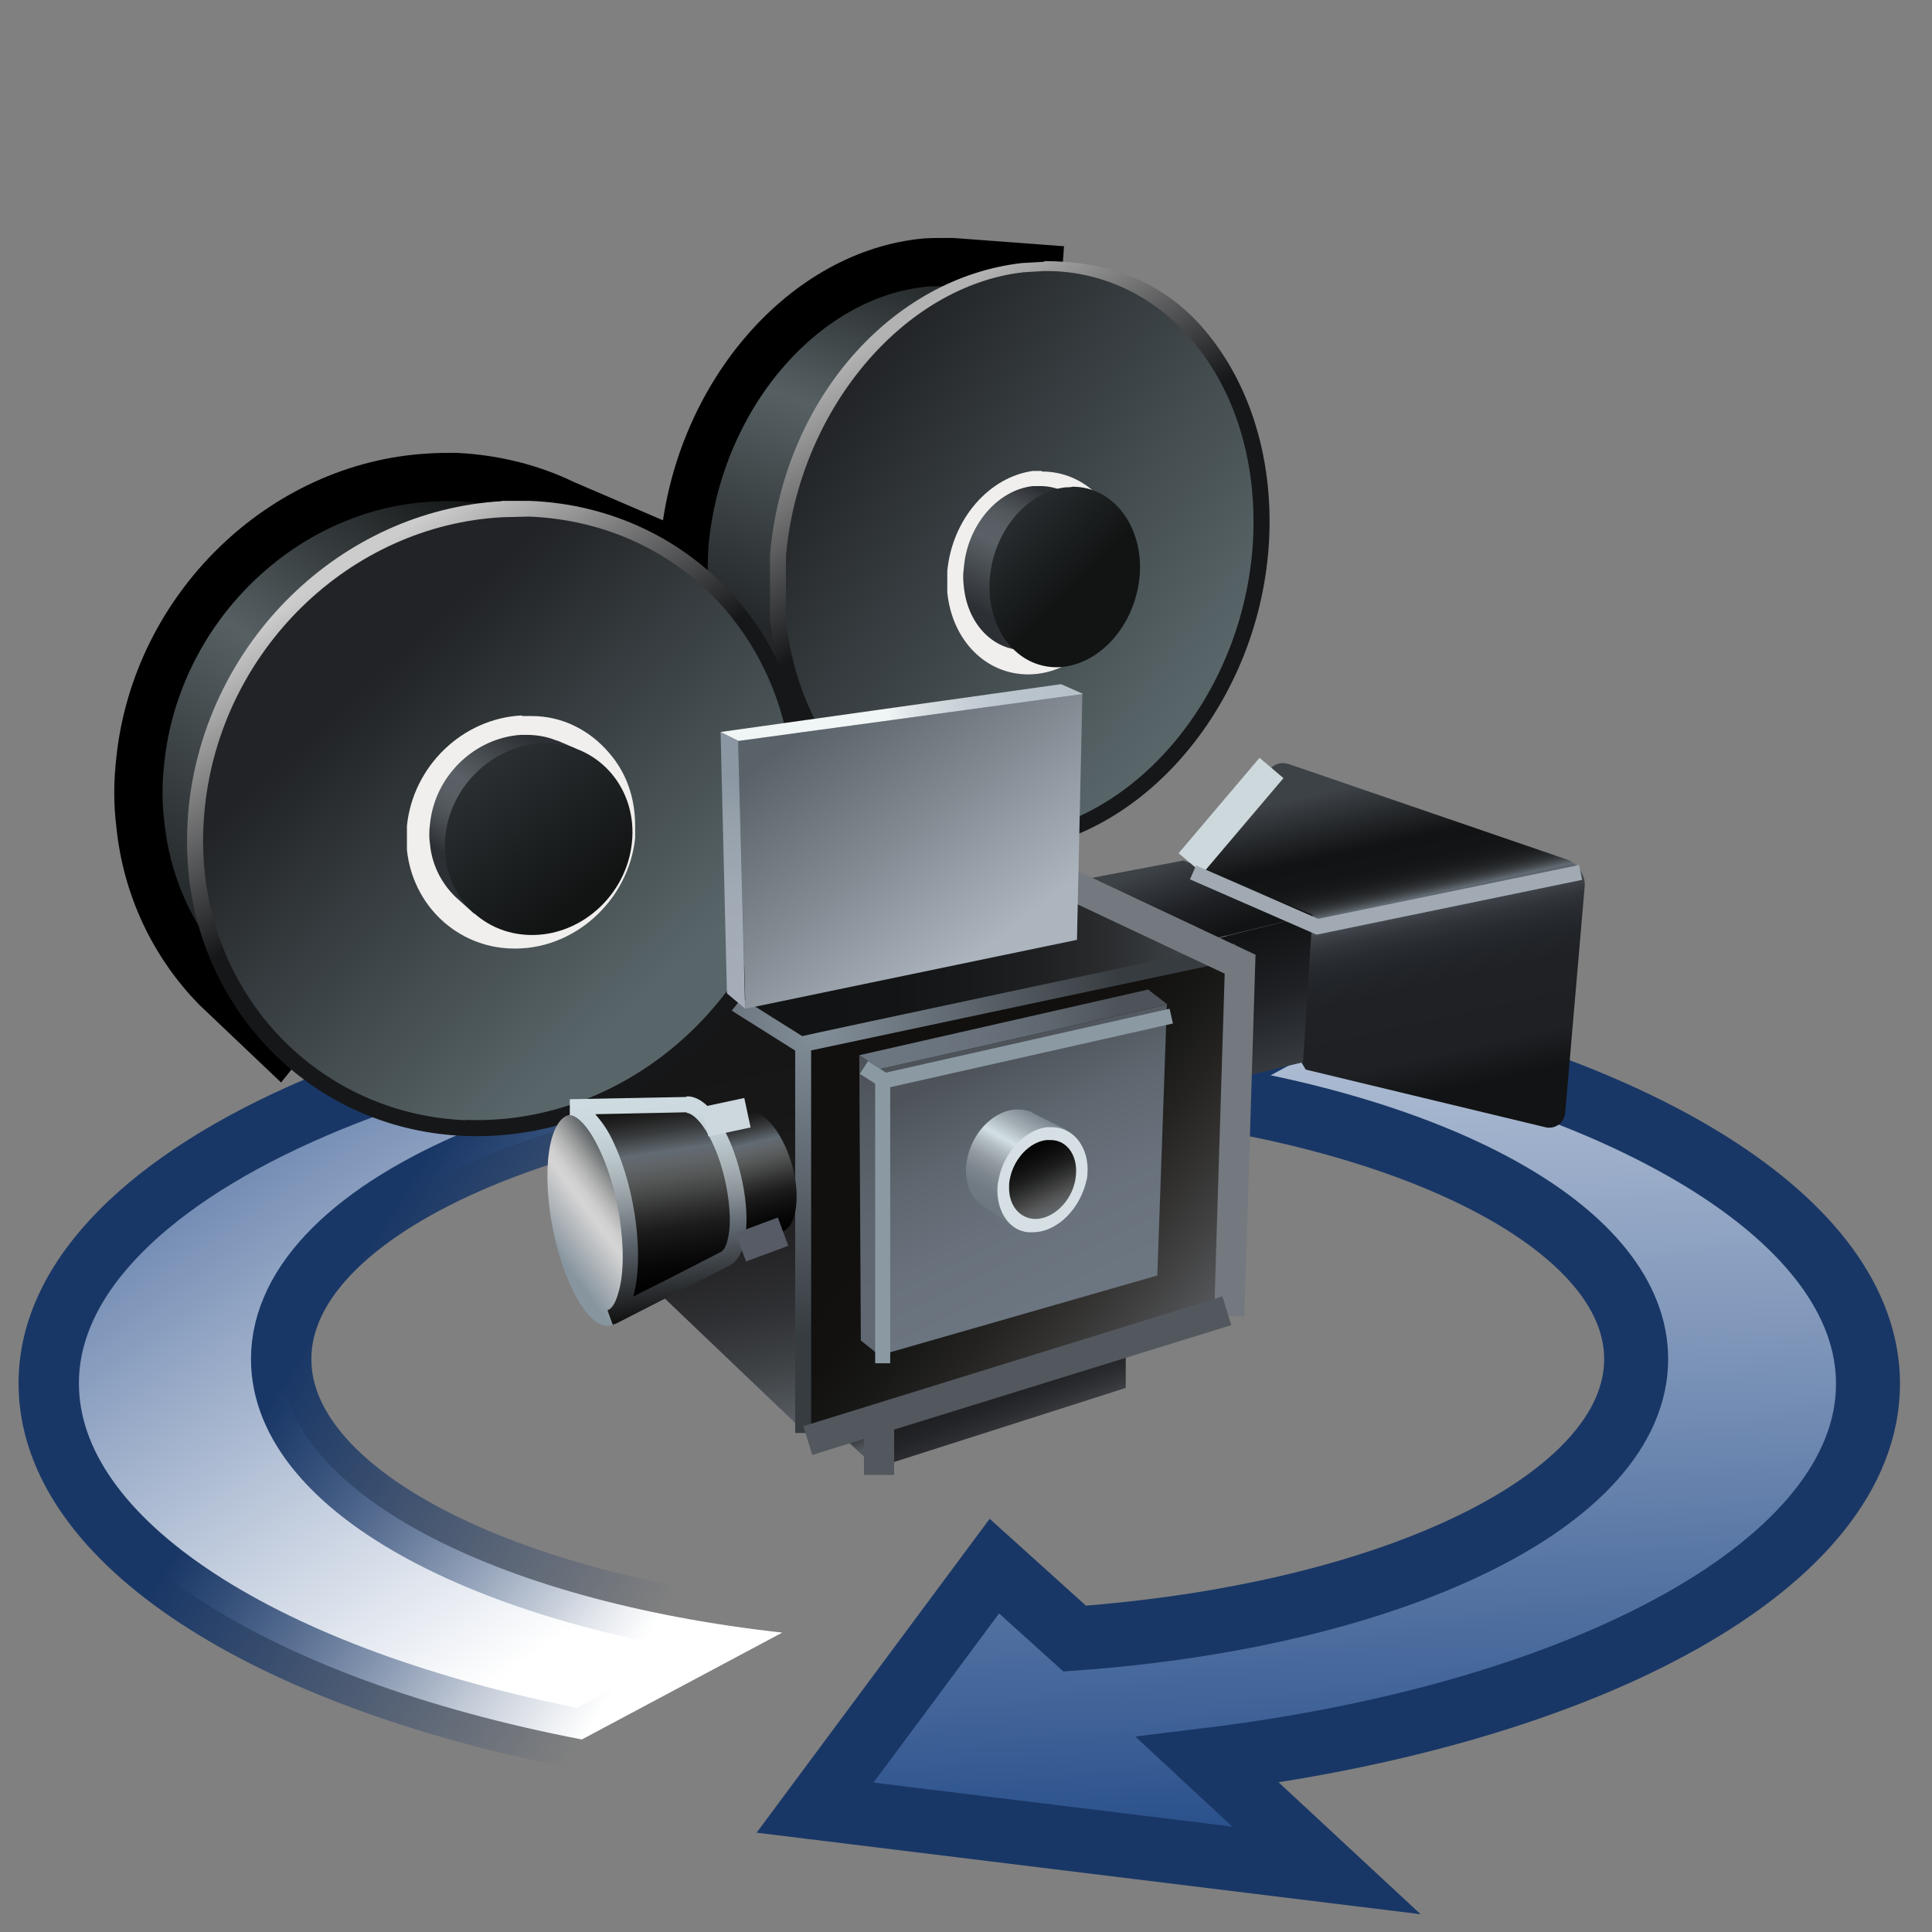<svg xmlns="http://www.w3.org/2000/svg" width="32" height="32" xmlns:xlink="http://www.w3.org/1999/xlink" xmlns:sodipodi="http://inkscape.sourceforge.net/DTD/sodipodi-0.dtd" sodipodi:version=".32" version="1" sodipodi:docbase="e:\dev_clean\src\houdini\support\icons\tools" sodipodi:docname="tumble.svg"><rect width="100%" height="100%" fill="#808080" stroke="none"/><defs><linearGradient id="a"><stop offset="0" stop-color="#193766"/><stop offset="1" stop-color="#193766" stop-opacity="0"/></linearGradient><linearGradient id="G" x1="3.864" x2="10.081" y1="21.655" y2="25.572" xlink:href="#a" gradientUnits="userSpaceOnUse"/><linearGradient id="F" x1="340.538" x2="349.505" y1="174.625" y2="187.975" xlink:href="#b" gradientUnits="userSpaceOnUse" gradientTransform="matrix(1.061 0 0 1.061 -359.674 -173.654)"/><linearGradient id="E" x1="359.477" x2="360.143" y1="165.859" y2="190.359" xlink:href="#c" gradientUnits="userSpaceOnUse"/><linearGradient id="D"><stop offset="0" stop-color="#fff"/><stop offset="1" stop-color="#3465a4"/></linearGradient><linearGradient id="d" x1="116.365" x2="117.487" y1="315.413" y2="317.743" gradientUnits="userSpaceOnUse"><stop offset="0"/><stop offset=".163" stop-color="#070707"/><stop offset=".302" stop-color="#111"/><stop offset=".432" stop-color="#1D1D1D"/><stop offset=".557" stop-color="#2F3030"/><stop offset=".678" stop-color="#444"/><stop offset=".797" stop-color="#565859"/><stop offset=".91" stop-color="#616569"/><stop offset="1" stop-color="#626B73"/></linearGradient><linearGradient id="am" x1="116.365" x2="117.487" y1="315.413" y2="317.743" xlink:href="#d" gradientUnits="userSpaceOnUse" gradientTransform="matrix(1.014 0 0 1.014 -88.778 -287)"/><linearGradient id="e" x1="115.039" x2="116.658" y1="317.404" y2="314.497" gradientUnits="userSpaceOnUse"><stop offset="0" stop-color="#6D7780"/><stop offset=".138" stop-color="#717B84"/><stop offset=".274" stop-color="#7E878E"/><stop offset=".408" stop-color="#939CA2"/><stop offset=".542" stop-color="#B2BDC1"/><stop offset=".646" stop-color="#D3E0E4"/><stop offset=".819" stop-color="#A3AEB4"/><stop offset="1" stop-color="#7A858F"/></linearGradient><linearGradient id="al" x1="115.039" x2="116.658" y1="317.404" y2="314.497" xlink:href="#e" gradientUnits="userSpaceOnUse" gradientTransform="matrix(1.014 0 0 1.014 -88.778 -287)"/><linearGradient id="ak" x1="117.931" x2="112.091" y1="301.457" y2="302.191" gradientUnits="userSpaceOnUse"><stop offset="0" stop-color="#B6C1CA"/><stop offset=".295" stop-color="#B9C4CC"/><stop offset=".547" stop-color="#C5CED5"/><stop offset=".783" stop-color="#D7DEE2"/><stop offset="1" stop-color="#F0F5F5"/></linearGradient><linearGradient id="aj" x1="107.249" x2="107.311" y1="310.911" y2="304.16" gradientUnits="userSpaceOnUse"><stop offset="0" stop-color="#A5AEB8"/><stop offset=".424" stop-color="#A1AAB5"/><stop offset=".786" stop-color="#96A1AB"/><stop offset="1" stop-color="#8B97A3"/></linearGradient><linearGradient id="ai" x1="115.32" x2="109.787" y1="309.503" y2="302.446" gradientUnits="userSpaceOnUse"><stop offset="0" stop-color="#ACB5BE"/><stop offset=".479" stop-color="#848B93"/><stop offset="1" stop-color="#596169"/></linearGradient><linearGradient id="f" x1="117.953" x2="115.538" y1="298" y2="295.644" gradientUnits="userSpaceOnUse"><stop offset="0" stop-color="#121414"/><stop offset="1" stop-color="#2B3033"/></linearGradient><linearGradient id="ah" x1="117.953" x2="115.538" y1="298" y2="295.644" xlink:href="#f" gradientUnits="userSpaceOnUse" gradientTransform="matrix(1.014 0 0 1.014 -88.778 -287)"/><linearGradient id="g" x1="102.519" x2="99.309" y1="307.758" y2="303.465" gradientUnits="userSpaceOnUse"><stop offset="0" stop-color="#121414"/><stop offset="1" stop-color="#2B3033"/></linearGradient><linearGradient id="ag" x1="102.519" x2="99.309" y1="307.758" y2="303.465" xlink:href="#g" gradientUnits="userSpaceOnUse" gradientTransform="matrix(1.014 0 0 1.014 -88.778 -287)"/><linearGradient id="h" x1="100.924" x2="98.381" y1="302.737" y2="306.53" gradientUnits="userSpaceOnUse"><stop offset=".006" stop-color="#2C2F33"/><stop offset=".506" stop-color="#5A6166"/><stop offset=".638" stop-color="#585E63"/><stop offset=".751" stop-color="#50565A"/><stop offset=".856" stop-color="#43484C"/><stop offset=".957" stop-color="#34373B"/><stop offset="1" stop-color="#2C2F33"/></linearGradient><linearGradient id="af" x1="100.924" x2="98.381" y1="302.737" y2="306.53" xlink:href="#h" gradientUnits="userSpaceOnUse" gradientTransform="matrix(1.014 0 0 1.014 -88.778 -287)"/><linearGradient id="ae" x1="104.598" x2="105.609" y1="313.838" y2="320.968" gradientUnits="userSpaceOnUse"><stop offset="0" stop-color="#CFDDE2"/><stop offset=".152" stop-color="#CBD8DD"/><stop offset=".281" stop-color="#BCC9CD"/><stop offset=".402" stop-color="#A7B1B5"/><stop offset=".519" stop-color="#899297"/><stop offset=".63" stop-color="#677077"/><stop offset=".646" stop-color="#626B73"/><stop offset="1" stop-color="#121212"/></linearGradient><linearGradient id="ad" x1="105.425" x2="104.552" y1="320.149" y2="314.416" gradientUnits="userSpaceOnUse"><stop offset="0"/><stop offset=".123" stop-color="#070707"/><stop offset=".225" stop-color="#111"/><stop offset=".319" stop-color="#1C1C1C"/><stop offset=".409" stop-color="#2F2F2F"/><stop offset=".496" stop-color="#434444"/><stop offset=".58" stop-color="#555757"/><stop offset=".661" stop-color="#606467"/><stop offset=".73" stop-color="#626B73"/><stop offset=".751" stop-color="#596167"/><stop offset=".838" stop-color="#383B3D"/><stop offset=".912" stop-color="#232323"/><stop offset=".968" stop-color="#171616"/><stop offset="1" stop-color="#121212"/></linearGradient><linearGradient id="i" x1="108.432" x2="107.471" y1="318.345" y2="314.445" gradientUnits="userSpaceOnUse"><stop offset="0"/><stop offset=".123" stop-color="#070707"/><stop offset=".225" stop-color="#111"/><stop offset=".319" stop-color="#1C1C1C"/><stop offset=".409" stop-color="#2F2F2F"/><stop offset=".496" stop-color="#434444"/><stop offset=".58" stop-color="#555757"/><stop offset=".661" stop-color="#606467"/><stop offset=".73" stop-color="#626B73"/><stop offset=".751" stop-color="#596167"/><stop offset=".838" stop-color="#383B3D"/><stop offset=".912" stop-color="#232323"/><stop offset=".968" stop-color="#171616"/><stop offset="1" stop-color="#121212"/></linearGradient><linearGradient id="ac" x1="108.432" x2="107.471" y1="318.345" y2="314.445" xlink:href="#i" gradientUnits="userSpaceOnUse" gradientTransform="matrix(1.014 0 0 1.014 -88.778 -287)"/><linearGradient id="j" x1="101.549" x2="104.147" y1="318.713" y2="316.779" gradientUnits="userSpaceOnUse"><stop offset="0" stop-color="#87959F"/><stop offset=".071" stop-color="#939EA6"/><stop offset=".489" stop-color="#D6D5D5"/><stop offset=".573" stop-color="#CECECE"/><stop offset=".673" stop-color="#B9B9B9"/><stop offset=".781" stop-color="#9A9C9C"/><stop offset=".894" stop-color="#737779"/><stop offset="1" stop-color="#4D5359"/></linearGradient><linearGradient id="ab" x1="101.549" x2="104.147" y1="318.713" y2="316.779" xlink:href="#j" gradientUnits="userSpaceOnUse" gradientTransform="matrix(1.014 0 0 1.014 -88.778 -287)"/><linearGradient id="aa" x1="110.47" x2="111.507" y1="323.062" y2="325.202" gradientUnits="userSpaceOnUse"><stop offset="0" stop-color="#161617"/><stop offset=".208" stop-color="#171718"/><stop offset=".385" stop-color="#1B1C1D"/><stop offset=".551" stop-color="#232425"/><stop offset=".711" stop-color="#2E2F32"/><stop offset=".864" stop-color="#3E4145"/><stop offset="1" stop-color="#52585E"/></linearGradient><linearGradient id="Z" x1="115.234" x2="116.434" y1="322.629" y2="325.482" gradientUnits="userSpaceOnUse"><stop offset="0" stop-color="#1C1C1F"/><stop offset=".208" stop-color="#1E1E21"/><stop offset=".385" stop-color="#222326"/><stop offset=".551" stop-color="#2B2C30"/><stop offset=".711" stop-color="#383A3E"/><stop offset=".864" stop-color="#4B4F55"/><stop offset="1" stop-color="#626B73"/></linearGradient><linearGradient id="Y" x1="111.698" x2="111.512" y1="321.808" y2="313.356" gradientUnits="userSpaceOnUse"><stop offset="0" stop-color="#616973"/><stop offset=".417" stop-color="#5E666F"/><stop offset=".772" stop-color="#565D64"/><stop offset="1" stop-color="#4D5359"/></linearGradient><linearGradient id="X" x1="112.503" x2="119.393" y1="312.623" y2="311.58" gradientUnits="userSpaceOnUse"><stop offset="0" stop-color="#6C7680"/><stop offset=".355" stop-color="#69727C"/><stop offset=".659" stop-color="#5F6870"/><stop offset=".942" stop-color="#51575E"/><stop offset="1" stop-color="#4D5359"/></linearGradient><linearGradient id="W" x1="118.09" x2="114.701" y1="320.286" y2="313.285" gradientUnits="userSpaceOnUse"><stop offset="0" stop-color="#6C7680"/><stop offset=".355" stop-color="#69727C"/><stop offset=".659" stop-color="#5F6870"/><stop offset=".942" stop-color="#51575E"/><stop offset="1" stop-color="#4D5359"/></linearGradient><linearGradient id="k" x1="115.751" x2="117.563" y1="299.183" y2="295.308" gradientUnits="userSpaceOnUse"><stop offset=".006" stop-color="#2C2F33"/><stop offset=".506" stop-color="#5A6166"/><stop offset=".638" stop-color="#585E63"/><stop offset=".751" stop-color="#50565A"/><stop offset=".856" stop-color="#43484C"/><stop offset=".957" stop-color="#34373B"/><stop offset="1" stop-color="#2C2F33"/></linearGradient><linearGradient id="V" x1="115.751" x2="117.563" y1="299.183" y2="295.308" xlink:href="#k" gradientUnits="userSpaceOnUse" gradientTransform="matrix(1.014 0 0 1.014 -88.778 -287)"/><linearGradient id="U" x1="115.693" x2="111.95" y1="296.266" y2="290.414" gradientUnits="userSpaceOnUse"><stop offset="0" stop-color="#161719"/><stop offset="1" stop-color="#B2B2B2"/></linearGradient><linearGradient id="T" x1="110.121" x2="121.872" y1="292.456" y2="301.456" gradientUnits="userSpaceOnUse"><stop offset=".006" stop-color="#212326"/><stop offset="1" stop-color="#596669"/></linearGradient><linearGradient id="l" x1="99.238" x2="94.868" y1="304.31" y2="297.577" gradientUnits="userSpaceOnUse"><stop offset="0" stop-color="#161719"/><stop offset="1" stop-color="#ccc"/></linearGradient><linearGradient id="S" x1="99.238" x2="94.868" y1="304.31" y2="297.577" xlink:href="#l" gradientUnits="userSpaceOnUse" gradientTransform="matrix(1.014 0 0 1.014 -88.778 -287)"/><linearGradient id="m" x1="95.831" x2="104.749" y1="300.837" y2="310.642" gradientUnits="userSpaceOnUse"><stop offset=".006" stop-color="#212326"/><stop offset="1" stop-color="#596669"/></linearGradient><linearGradient id="R" x1="95.831" x2="104.749" y1="300.837" y2="310.642" xlink:href="#m" gradientUnits="userSpaceOnUse" gradientTransform="matrix(1.014 0 0 1.014 -88.778 -287)"/><linearGradient id="n" x1="99.486" x2="90.171" y1="295.642" y2="308.361" gradientUnits="userSpaceOnUse"><stop offset="0" stop-color="#141617"/><stop offset=".483" stop-color="#566063"/><stop offset="1" stop-color="#232729"/></linearGradient><linearGradient id="Q" x1="99.486" x2="90.171" y1="295.642" y2="308.361" xlink:href="#n" gradientUnits="userSpaceOnUse" gradientTransform="matrix(1.014 0 0 1.014 -88.778 -287)"/><linearGradient id="o" x1="113.933" x2="109.224" y1="286.865" y2="299.691" gradientUnits="userSpaceOnUse"><stop offset="0" stop-color="#141617"/><stop offset=".483" stop-color="#566063"/><stop offset="1" stop-color="#232729"/></linearGradient><linearGradient id="P" x1="113.933" x2="109.224" y1="286.865" y2="299.691" xlink:href="#o" gradientUnits="userSpaceOnUse" gradientTransform="matrix(1.014 0 0 1.014 -88.778 -287)"/><radialGradient id="O" cx="109.941" cy="312.073" r="9.655" fx="109.941" fy="312.073" gradientUnits="userSpaceOnUse"><stop offset="0" stop-color="#828E99"/><stop offset="1" stop-color="#373C40"/></radialGradient><radialGradient id="N" cx="109.94" cy="312.074" r="9.655" fx="109.94" fy="312.074" gradientUnits="userSpaceOnUse"><stop offset="0" stop-color="#828E99"/><stop offset="1" stop-color="#373C40"/></radialGradient><linearGradient id="M" x1="109.501" x2="124.153" y1="309.648" y2="309.648" gradientUnits="userSpaceOnUse"><stop offset="0" stop-color="#121314"/><stop offset=".19" stop-color="#131415"/><stop offset=".352" stop-color="#17191A"/><stop offset=".504" stop-color="#1F2022"/><stop offset=".65" stop-color="#2A2C2E"/><stop offset=".791" stop-color="#3A3E42"/><stop offset=".927" stop-color="#52595F"/><stop offset="1" stop-color="#626B73"/></linearGradient><linearGradient id="L" x1="106.022" x2="108.701" y1="312.679" y2="325.27" gradientUnits="userSpaceOnUse"><stop offset="0" stop-color="#161617"/><stop offset=".195" stop-color="#171718"/><stop offset=".361" stop-color="#1C1C1D"/><stop offset=".516" stop-color="#242426"/><stop offset=".665" stop-color="#2F3033"/><stop offset=".81" stop-color="#404447"/><stop offset=".95" stop-color="#585E65"/><stop offset="1" stop-color="#626B73"/></linearGradient><linearGradient id="K" x1="113.713" x2="122.957" y1="315.036" y2="322.672" gradientUnits="userSpaceOnUse"><stop offset="0" stop-color="#11100F"/><stop offset=".171" stop-color="#121110"/><stop offset=".316" stop-color="#181817"/><stop offset=".453" stop-color="#242322"/><stop offset=".584" stop-color="#323130"/><stop offset=".711" stop-color="#414141"/><stop offset=".835" stop-color="#515356"/><stop offset=".954" stop-color="#5E646A"/><stop offset="1" stop-color="#626B73"/></linearGradient><linearGradient id="J" x1="124.724" x2="123.134" y1="313.892" y2="309.237" gradientUnits="userSpaceOnUse"><stop offset=".006" stop-color="#3D4247"/><stop offset=".596" stop-color="#1E2024"/><stop offset="1" stop-color="#121314"/></linearGradient><linearGradient id="I" x1="121.422" x2="122.305" y1="306.692" y2="309.137" gradientUnits="userSpaceOnUse"><stop offset=".006" stop-color="#3D4247"/><stop offset=".596" stop-color="#1E2024"/><stop offset="1" stop-color="#121314"/></linearGradient><linearGradient id="p" x1="127.034" x2="129.194" y1="304.143" y2="313.917" gradientUnits="userSpaceOnUse"><stop offset=".006" stop-color="#3D4247"/><stop offset=".202" stop-color="#121314"/><stop offset=".27" stop-color="#131415"/><stop offset=".298" stop-color="#151718"/><stop offset=".32" stop-color="#1A1C1D"/><stop offset=".338" stop-color="#222426"/><stop offset=".353" stop-color="#2D3032"/><stop offset=".367" stop-color="#3C4044"/><stop offset=".379" stop-color="#50575C"/><stop offset=".388" stop-color="#626B73"/><stop offset=".413" stop-color="#4F565C"/><stop offset=".447" stop-color="#3E4248"/><stop offset=".485" stop-color="#313439"/><stop offset=".531" stop-color="#282B2F"/><stop offset=".586" stop-color="#222529"/><stop offset=".665" stop-color="#1F2125"/><stop offset=".882" stop-color="#1E2024"/><stop offset="1" stop-color="#121314"/></linearGradient><linearGradient id="H" x1="127.034" x2="129.194" y1="304.143" y2="313.917" xlink:href="#p" gradientUnits="userSpaceOnUse" gradientTransform="matrix(1.014 0 0 1.014 -88.778 -287)"/><linearGradient id="s" x1="406.135" x2="415.861" y1="179.186" y2="189.96" gradientUnits="userSpaceOnUse"><stop offset=".006" stop-color="#fff"/><stop offset=".1" stop-color="#F6F7FA"/><stop offset=".255" stop-color="#DCE3EC"/><stop offset=".453" stop-color="#B3C1D6"/><stop offset=".685" stop-color="#7A92B7"/><stop offset=".944" stop-color="#325790"/><stop offset="1" stop-color="#224987"/></linearGradient><radialGradient id="t" cx="404.988" cy="179.222" r="15.423" fx="404.988" fy="179.222" gradientUnits="userSpaceOnUse"><stop offset=".006" stop-color="#fff"/><stop offset=".1" stop-color="#F6F7FA"/><stop offset=".255" stop-color="#DCE3EC"/><stop offset=".453" stop-color="#B3C1D6"/><stop offset=".685" stop-color="#7A92B7"/><stop offset=".944" stop-color="#325790"/><stop offset="1" stop-color="#224987"/></radialGradient><radialGradient id="u" cx="-514.137" cy="375.896" r="13.348" fx="-514.137" fy="375.896" gradientTransform="matrix(-1 0 0 -1 -106.76 554.833)" gradientUnits="userSpaceOnUse"><stop offset=".006" stop-color="#fff"/><stop offset=".1" stop-color="#F6F7FA"/><stop offset=".255" stop-color="#DCE3EC"/><stop offset=".453" stop-color="#B3C1D6"/><stop offset=".685" stop-color="#7A92B7"/><stop offset=".944" stop-color="#325790"/><stop offset="1" stop-color="#224987"/></radialGradient><radialGradient id="v" cx="-444.643" cy="353.562" r="12.78" fx="-444.643" fy="353.562" gradientTransform="matrix(-1 0 0 -1 -39.18 532.977)" gradientUnits="userSpaceOnUse"><stop offset=".006" stop-color="#fff"/><stop offset=".1" stop-color="#F6F7FA"/><stop offset=".255" stop-color="#DCE3EC"/><stop offset=".453" stop-color="#B3C1D6"/><stop offset=".685" stop-color="#7A92B7"/><stop offset=".944" stop-color="#325790"/><stop offset="1" stop-color="#224987"/></radialGradient><radialGradient id="w" cx="400.543" cy="186.385" r="21.378" gradientUnits="userSpaceOnUse" fy="186.385" fx="400.543"><stop offset="0" stop-color="#BABDB6"/><stop offset="1" stop-color="#5E615C"/></radialGradient><radialGradient id="x" cx="397.538" cy="168.383" r="27.542" gradientUnits="userSpaceOnUse" fy="168.383" fx="397.538"><stop offset="0" stop-color="#fff"/><stop offset="1" stop-color="#545652"/></radialGradient><radialGradient id="y" cx="412.434" cy="186.519" r="19.549" gradientUnits="userSpaceOnUse" fy="186.519" fx="412.434"><stop offset="0" stop-color="#BABDB6"/><stop offset=".826" stop-color="#545652"/><stop offset="1" stop-color="#2D3335"/></radialGradient><radialGradient id="A" cx="402.146" cy="173.225" r="24.506" gradientUnits="userSpaceOnUse" fy="173.225" fx="402.146"><stop offset="0" stop-color="#EFEEEC"/><stop offset="1" stop-color="#545652"/></radialGradient><radialGradient id="z" cx="398.106" cy="170.164" r="10.642" gradientUnits="userSpaceOnUse" fy="170.164" fx="398.106"><stop offset="0" stop-color="#fff"/><stop offset="1" stop-color="#545652"/></radialGradient><radialGradient id="C" cx="402.141" cy="173.227" r="24.507" gradientUnits="userSpaceOnUse" fy="173.227" fx="402.141"><stop offset="0" stop-color="#EFEEEC"/><stop offset="1" stop-color="#545652"/></radialGradient><radialGradient id="B" cx="403.924" cy="186.083" r="11.063" gradientUnits="userSpaceOnUse" fy="186.083" fx="403.924"><stop offset="0" stop-color="#BABDB6"/><stop offset=".826" stop-color="#545652"/><stop offset="1" stop-color="#2D3335"/></radialGradient><linearGradient id="c" x1="359.477" x2="360.143" y1="165.859" y2="190.359" gradientUnits="userSpaceOnUse"><stop offset=".006" stop-color="#fff"/><stop offset=".1" stop-color="#F6F7FA"/><stop offset=".255" stop-color="#DCE3EC"/><stop offset=".453" stop-color="#B3C1D6"/><stop offset=".685" stop-color="#7A92B7"/><stop offset=".944" stop-color="#325790"/><stop offset="1" stop-color="#224987"/></linearGradient><linearGradient id="b" x1="353.787" x2="342.12" y1="167.674" y2="191.342" gradientUnits="userSpaceOnUse" gradientTransform="translate(-339.088 -158.956)"><stop offset="0" stop-color="#224987"/><stop offset=".876" stop-color="#fff"/></linearGradient><radialGradient id="r" cx="-294.017" cy="168.652" r="14.977" gradientUnits="userSpaceOnUse" gradientTransform="matrix(-1 0 0 1 55.359 0)" fy="168.652" fx="-294.017"><stop offset="0" stop-color="#fff"/><stop offset="1" stop-color="#545652"/></radialGradient><radialGradient id="q" cx="-296.51" cy="171.442" r="12.31" gradientUnits="userSpaceOnUse" gradientTransform="matrix(-1 0 0 1 55.359 0)" fy="171.442" fx="-296.51"><stop offset="0" stop-color="#fff"/><stop offset=".826" stop-color="#545652"/><stop offset="1" stop-color="#2D3335"/></radialGradient><linearGradient x1="359.477" x2="360.143" y1="165.859" y2="190.359" xlink:href="#c" gradientUnits="userSpaceOnUse"/><linearGradient x1="353.787" x2="342.12" y1="167.674" y2="191.342" xlink:href="#b" gradientUnits="userSpaceOnUse" gradientTransform="translate(-339.088 -158.956)"/><radialGradient cx="-296.51" cy="171.442" r="12.31" xlink:href="#q" gradientUnits="userSpaceOnUse" gradientTransform="matrix(-1 0 0 1 55.359 0)" fx="-296.51" fy="171.442"/><radialGradient cx="-294.017" cy="168.652" r="14.977" xlink:href="#r" gradientUnits="userSpaceOnUse" gradientTransform="matrix(-1 0 0 1 55.359 0)" fx="-294.017" fy="168.652"/><linearGradient x1="406.135" x2="415.861" y1="179.186" y2="189.96" xlink:href="#s" gradientUnits="userSpaceOnUse"/><radialGradient cx="404.988" cy="179.222" r="15.423" xlink:href="#t" gradientUnits="userSpaceOnUse" fx="404.988" fy="179.222"/><radialGradient cx="-514.137" cy="375.896" r="13.348" xlink:href="#u" gradientUnits="userSpaceOnUse" gradientTransform="matrix(-1 0 0 -1 -106.76 554.833)" fx="-514.137" fy="375.896"/><radialGradient cx="-444.643" cy="353.562" r="12.78" xlink:href="#v" gradientUnits="userSpaceOnUse" gradientTransform="matrix(-1 0 0 -1 -39.18 532.977)" fx="-444.643" fy="353.562"/><radialGradient cx="400.543" cy="186.385" r="21.378" xlink:href="#w" gradientUnits="userSpaceOnUse" fx="400.543" fy="186.385"/><radialGradient cx="397.538" cy="168.383" r="27.542" xlink:href="#x" gradientUnits="userSpaceOnUse" fx="397.538" fy="168.383"/><radialGradient cx="412.434" cy="186.519" r="19.549" xlink:href="#y" gradientUnits="userSpaceOnUse" fx="412.434" fy="186.519"/><radialGradient cx="398.106" cy="170.164" r="10.642" xlink:href="#z" gradientUnits="userSpaceOnUse" fx="398.106" fy="170.164"/><radialGradient cx="402.146" cy="173.225" r="24.506" xlink:href="#A" gradientUnits="userSpaceOnUse" fx="402.146" fy="173.225"/><radialGradient cx="403.924" cy="186.083" r="11.063" xlink:href="#B" gradientUnits="userSpaceOnUse" fx="403.924" fy="186.083"/><radialGradient cx="402.141" cy="173.227" r="24.507" xlink:href="#C" gradientUnits="userSpaceOnUse" fx="402.141" fy="173.227"/><radialGradient cx="404.988" cy="179.222" r="15.423" xlink:href="#t" gradientUnits="userSpaceOnUse" fx="404.988" fy="179.222"/><radialGradient cx="-514.137" cy="375.896" r="13.348" xlink:href="#u" gradientUnits="userSpaceOnUse" gradientTransform="matrix(-1 0 0 -1 -106.76 554.833)" fx="-514.137" fy="375.896"/><radialGradient cx="404.988" cy="179.222" r="15.423" xlink:href="#t" gradientUnits="userSpaceOnUse" fx="404.988" fy="179.222"/><radialGradient cx="-514.137" cy="375.896" r="13.348" xlink:href="#u" gradientUnits="userSpaceOnUse" gradientTransform="matrix(-1 0 0 -1 -106.76 554.833)" fx="-514.137" fy="375.896"/><radialGradient cx="-514.137" cy="375.896" r="13.348" xlink:href="#u" gradientUnits="userSpaceOnUse" gradientTransform="matrix(-1.053 -.049 .049 -1.053 -542.407 392.568)" fx="-514.137" fy="375.896"/><radialGradient cx="16.405" cy="23.17" r="15.604" xlink:href="#D" fx="16.405" fy="23.17" gradientTransform="matrix(1 0 0 .407 0 13.733)" gradientUnits="userSpaceOnUse"/></defs><sodipodi:namedview fill="#3465a4" stroke="#204a87" pagecolor="#ffffff" bordercolor="#666666" borderopacity="1"/><g><g><g><g transform="matrix(1.061 0 0 1.061 -359.767 -170.943)"><linearGradient x1="359.477" x2="360.143" y1="165.859" y2="190.359" gradientUnits="userSpaceOnUse"><stop offset=".006" stop-color="#fff"/><stop offset=".1" stop-color="#F6F7FA"/><stop offset=".255" stop-color="#DCE3EC"/><stop offset=".453" stop-color="#B3C1D6"/><stop offset=".685" stop-color="#7A92B7"/><stop offset=".944" stop-color="#325790"/><stop offset="1" stop-color="#224987"/></linearGradient><path fill="url(#E)" d="M368.25 182.72c0-2.55-3.65-4.74-8.83-5.65l-2 1.07c4.2.6 7.2 2.24 7.2 4.2 0 2.18-3.8 3.98-8.77 4.34l-1.25-1.14-2.8 3.77 8 1-1.88-1.7c5.96-.74 10.33-3.1 10.33-5.88z"/></g><g><path fill="none" stroke="#193766" stroke-width="1.06" d="M30.94 22.92c0-2.7-3.87-5.02-9.36-6l-2.13 1.15c4.45.62 7.65 2.37 7.65 4.44 0 2.33-4.02 4.25-9.3 4.63l-1.33-1.2-2.97 4 8.47 1.04L20 29.15c6.3-.77 10.94-3.26 10.94-6.23z"/></g></g><path fill="url(#F)" stroke="url(#G)" d="M15.97 15.1c-6.2 0-11.22 2.1-11.22 4.7 0 2.17 3.5 4 8.3 4.53L9.73 26.1C4.53 25.1.9 22.84.9 20.2c0-3.56 6.75-6.46 15.07-6.46.4 0 .82 0 1.22.02" transform="translate(-.093 2.711)"/></g><g><path fill="none" stroke="#000" stroke-width="1.04.877" d="M10.42 18.18v.27l-.95.02c-.13 0-.25.13-.32.4-.18.6-.04 1.7.3 2.45.26.55.56.76.76.6l.75-.36 2.44 2.32.4-.13.76.7 4.15-1.32v-.9l1.64-.5.04-3.78 1.26-.25" sodipodi:nodetypes="cccccccccsscccc"/><path fill="none" stroke="#000" stroke-width="1.04.877" d="M21.64 17.73l4 .96c.15.02.28-.08.3-.25l.32-3.75c.02-.2-.12-.4-.3-.45l-4.6-1.58c-.1-.04-.22 0-.3.06l-1.4 1.65-1.66.32-.74-.34"/><path fill="url(#H)" d="M38.16 30.55l7.65 1.84c.3.05.57-.15.6-.47l.62-7.2c.03-.35-.22-.73-.57-.85l-8.83-3.03c-.22-.07-.42-.02-.55.1l-2.7 3.2" transform="matrix(.521 0 0 .521 1.745 1.799)"/><path fill="url(#I)" d="M122.26 309.26l-4-1.88 3.17-.6 4.03 1.7-3.2.78z" transform="matrix(.528 0 0 .528 -44.508 -147.728)"/><path fill="url(#J)" d="M122.12 313.84l3.05-.73.3-4.63-3.2.8-.15 4.57z" transform="matrix(.528 0 0 .528 -44.508 -147.728)"/><path fill="url(#K)" d="M122.7 320.68l-13.13 4.06-.16-12.2 13.7-2.9-.4 11.04z" transform="matrix(.528 0 0 .528 -44.508 -147.728)"/><path fill="url(#L)" d="M109.57 324.74l-5.5-5.25-.2-10.44 5.54 3.5.17 12.18z" transform="matrix(.528 0 0 .528 -44.508 -147.728)"/><path fill="url(#M)" d="M123.1 309.65l-13.7 2.9-5.55-3.5 13.07-2.3 6.17 2.9z" transform="matrix(.528 0 0 .528 -44.508 -147.728)"/><g transform="matrix(.528 0 0 .528 -44.508 -147.728)"><radialGradient cx="109.94" cy="312.074" r="9.655" fx="109.94" fy="312.074" gradientUnits="userSpaceOnUse"><stop offset="0" stop-color="#828E99"/><stop offset="1" stop-color="#373C40"/></radialGradient><path fill="url(#N)" d="M103.72 309.27l5.64 3.55 13.78-2.93-.1-.5s-13.4 2.85-13.58 2.9c-.17-.1-5.47-3.45-5.47-3.45l-.28.42z"/></g><g transform="matrix(.528 0 0 .528 -44.508 -147.728)"><radialGradient cx="109.941" cy="312.073" r="9.655" fx="109.941" fy="312.073" gradientUnits="userSpaceOnUse"><stop offset="0" stop-color="#828E99"/><stop offset="1" stop-color="#373C40"/></radialGradient><path fill="url(#O)" d="M109.24 312.56h.5v12.18h-.5z"/></g><path fill="none" stroke="#73797f" stroke-width=".501" d="M10.37 15.66l6.9-1.23 3.27 1.54-.18 5.83"/><path fill="url(#P)" stroke="#000" stroke-width="1.534" d="M30.42 5.14l-3.48-.26c-.12 0-.24 0-.36 0-.22 0-.45 0-.67.03-3.8.45-7.08 4.3-7.5 8.93-.04.65-.04 1.28.02 1.9.36 4 3.06 6.96 6.6 6.94" transform="matrix(.521 0 0 .521 1.745 1.799)"/><path fill="url(#Q)" stroke="#000" stroke-width="1.534" d="M18.14 14.1l-3.56-1.53c-1.03-.5-2.2-.8-3.45-.86-.27 0-.55 0-.82.02-4.67.26-8.7 4.14-9.2 9-.08.7-.08 1.36 0 2 .2 2.04 1.08 3.84 2.4 5.2l2 1.9L18.13 14.1z" transform="matrix(.521 0 0 .521 1.745 1.799)"/><path fill="url(#R)" d="M22.05 22.9c-.56 5.45-5.3 9.7-10.58 9.5-4.6-.15-8.1-3.6-8.56-8.07-.07-.68-.07-1.4 0-2.1.53-5.14 4.8-9.22 9.7-9.5.3 0 .6-.02.88 0 5.3.2 9.12 4.75 8.57 10.18z" enable-background="new" transform="matrix(.521 0 0 .521 1.745 1.799)"/><path fill="url(#S)" d="M12.6 12.48c-5.13.3-9.4 4.47-9.95 9.72-.07.72-.07 1.45 0 2.16.5 4.65 4.2 8.14 8.8 8.3 5.42.2 10.28-4.16 10.85-9.72.28-2.76-.52-5.38-2.25-7.37-1.66-1.9-4-3-6.56-3.1h-.9zm-1.12 19.68C7.13 32 3.63 28.7 3.16 24.3c-.07-.67-.07-1.36 0-2.05.5-5 4.58-9 9.47-9.26 0 0 .85-.02.85-.02 2.43.1 4.62 1.12 6.2 2.92 1.63 1.9 2.4 4.37 2.12 7-.55 5.3-5.18 9.45-10.32 9.26z" transform="matrix(.521 0 0 .521 1.745 1.799)"/><g transform="matrix(.528 0 0 .528 -44.508 -147.728)"><linearGradient x1="110.121" x2="121.872" y1="292.456" y2="301.456" gradientUnits="userSpaceOnUse"><stop offset=".006" stop-color="#212326"/><stop offset="1" stop-color="#596669"/></linearGradient><path fill="url(#T)" d="M123.83 297.1c-.44 5.03-4.2 9.14-8.37 9.17-3.63.03-6.4-3.02-6.77-7.12-.07-.62-.07-1.27 0-1.94.4-4.74 3.77-8.67 7.66-9.1.23-.04.46-.06.7-.06 4.18-.03 7.2 4.02 6.77 9.06z" enable-background="new"/><linearGradient x1="115.693" x2="111.95" y1="296.266" y2="290.414" gradientUnits="userSpaceOnUse"><stop offset="0" stop-color="#161719"/><stop offset="1" stop-color="#B2B2B2"/></linearGradient><path fill="url(#U)" d="M117.05 288l-.7.04c-4.1.47-7.48 4.3-7.9 9.15v1.98c.4 4.28 3.34 7.37 7 7.34 4.3-.03 8.18-4.25 8.63-9.4.24-2.8-.56-5.42-2.2-7.2-1.28-1.38-3-1.94-4.83-1.93zm-8.1 11.13v-1.9c.4-4.55 3.66-8.46 7.44-8.9l.66-.04c1.68-.02 3.27.68 4.45 1.96 1.56 1.68 2.3 4.16 2.08 6.82-.43 4.9-4.07 8.9-8.12 8.94-3.4.02-6.15-2.87-6.52-6.9z"/></g><g><path fill="#f0efed" d="M8.64 11.85c-.98.05-1.8.84-1.9 1.83v.4c.1.92.83 1.6 1.72 1.63 1.03.04 1.95-.78 2.06-1.83 0-.07 0-.14 0-.2 0-.46-.14-.88-.44-1.22-.32-.37-.77-.6-1.27-.6h-.16zm.14.8c.28 0 .53.12.7.32.2.22.28.5.25.82-.06.63-.62 1.14-1.24 1.1-.5 0-.9-.38-.96-.9 0 0 0-.24 0-.24.06-.6.56-1.1 1.14-1.12 0 0 .1 0 .1 0zm1.74 1.22z"/></g><g><path fill="#f0efed" d="M17.25 7.8h-.14c-.73.1-1.34.8-1.42 1.66 0 0 0 .34 0 .35.08.8.64 1.36 1.34 1.36.8 0 1.48-.74 1.56-1.66.04-.5-.1-.97-.4-1.3-.25-.26-.58-.4-.93-.4zm-.07.63s.07 0 .07 0c.22 0 .38.1.46.2.2.2.28.5.25.8-.05.6-.48 1.1-.94 1.1-.36 0-.64-.32-.68-.78 0 0 0-.23 0-.23.04-.56.42-1.04.86-1.1z"/></g><path fill="url(#V)" d="M31.63 14.6c-.12 1.43-1.2 2.6-2.4 2.62-1.04 0-1.83-.87-1.94-2.04-.02-.18-.03-.37 0-.56.1-1.36 1.07-2.5 2.2-2.62.06 0 .12 0 .2 0 1.2-.02 2.06 1.14 1.93 2.6z" transform="matrix(.521 0 0 .521 1.745 1.799)"/><path fill="url(#W)" d="M120.6 319.8l-8.7 2.5v-8.98l9-2.02-.3 8.5z" transform="matrix(.528 0 0 .528 -44.508 -147.728)"/><path fill="url(#X)" d="M120.9 311.3l-9 2.02-.65-.43 9.06-2.06.6.46z" transform="matrix(.528 0 0 .528 -44.508 -147.728)"/><path fill="url(#Y)" d="M111.9 313.32v9l-.6-.48-.05-8.95.65.42z" transform="matrix(.528 0 0 .528 -44.508 -147.728)"/><path fill="url(#Z)" d="M119.6 323.33l-7.82 2.5v-1.77l7.83-2.43v1.7z" transform="matrix(.528 0 0 .528 -44.508 -147.728)"/><path fill="url(#aa)" d="M111.78 325.83l-1.44-1.33 1.44-.44v1.77z" transform="matrix(.528 0 0 .528 -44.508 -147.728)"/><path fill="url(#ab)" d="M16.62 37.96c-.34 1.16-1.16.93-1.82-.52-.67-1.45-.94-3.56-.6-4.73.34-1.15 1.15-.92 1.82.53.67 1.45.94 3.57.6 4.73z" transform="matrix(.521 0 0 .521 1.745 1.799)"/><path fill="url(#ac)" d="M19.1 32.2l1.35-.3-.02.02c.3-.08.67.17 1 .72.5.83.7 2.03.42 2.7-.08.2-.2.32-.34.37h.04l-1.42.53" transform="matrix(.521 0 0 .521 1.745 1.799)"/><g transform="matrix(.528 0 0 .528 -44.508 -147.728)"><linearGradient x1="105.425" x2="104.552" y1="320.149" y2="314.416" gradientUnits="userSpaceOnUse"><stop offset="0"/><stop offset=".123" stop-color="#070707"/><stop offset=".225" stop-color="#111"/><stop offset=".319" stop-color="#1C1C1C"/><stop offset=".409" stop-color="#2F2F2F"/><stop offset=".496" stop-color="#434444"/><stop offset=".58" stop-color="#555757"/><stop offset=".661" stop-color="#606467"/><stop offset=".73" stop-color="#626B73"/><stop offset=".751" stop-color="#596167"/><stop offset=".838" stop-color="#383B3D"/><stop offset=".912" stop-color="#232323"/><stop offset=".968" stop-color="#171616"/><stop offset="1" stop-color="#121212"/></linearGradient><path fill="url(#ad)" d="M107.05 319.28l-3.6 1.84h-.02c.2-.06.38-.3.5-.7.33-1.15.06-3.23-.6-4.66-.37-.8-.8-1.24-1.15-1.24l3.66-.08c.27 0 .62.3.94.92.55 1.05.8 2.58.58 3.43-.07.24-.18.4-.3.48z"/><linearGradient x1="104.598" x2="105.609" y1="313.838" y2="320.968" gradientUnits="userSpaceOnUse"><stop offset="0" stop-color="#CFDDE2"/><stop offset=".152" stop-color="#CBD8DD"/><stop offset=".281" stop-color="#BCC9CD"/><stop offset=".402" stop-color="#A7B1B5"/><stop offset=".519" stop-color="#899297"/><stop offset=".63" stop-color="#677077"/><stop offset=".646" stop-color="#626B73"/><stop offset="1" stop-color="#121212"/></linearGradient><path fill="url(#ae)" d="M105.82 314.2l-3.65.07v.5c.2 0 .57.3.94 1.1.46.97.72 2.27.72 3.33 0 .44-.04.83-.14 1.15-.08.3-.2.5-.34.54l.17.46c.03 0 .04-.03.06-.04 0 0 0 .02 0 .02l3.6-1.84c.2-.1.36-.33.44-.65.25-.9-.02-2.5-.6-3.6-.36-.7-.78-1.07-1.18-1.06zm.02.5c.1 0 .4.15.72.77.4.75.63 1.8.63 2.6 0 .24-.03.47-.08.65-.07.26-.16.32-.2.34 0 0-1.78.92-2.75 1.4.1-.35.15-.8.15-1.27 0-1.14-.27-2.5-.76-3.55-.18-.4-.38-.67-.58-.9.97-.02 2.86-.06 2.86-.06z"/></g><path fill="url(#af)" d="M14.95 20.34l-.56-.24-.1-.03c-.25-.1-.53-.15-.82-.16-.1 0-.18 0-.27 0-1.46.1-2.73 1.3-2.88 2.84-.03.22-.03.43 0 .63.06.64.34 1.2.76 1.63l.05.05.6.54 3.22-5.26z" transform="matrix(.521 0 0 .521 1.745 1.799)"/><path fill="url(#ag)" d="M16.74 23.33c-.17 1.68-1.64 3-3.28 2.94-1.42-.05-2.5-1.12-2.65-2.5-.02-.2-.02-.43 0-.66.17-1.58 1.5-2.84 3.02-2.93.1 0 .18 0 .27 0 1.63.06 2.82 1.47 2.64 3.16z" transform="matrix(.521 0 0 .521 1.745 1.799)"/><path fill="url(#ah)" d="M32.88 14.86c-.14 1.6-1.32 2.88-2.63 2.9-1.15 0-2-.96-2.13-2.25-.02-.18-.02-.4 0-.6.13-1.5 1.2-2.73 2.4-2.87.08 0 .16 0 .23-.02 1.3 0 2.27 1.28 2.13 2.86z" transform="matrix(.521 0 0 .521 1.745 1.799)"/><path fill="none" stroke="#000" stroke-width=".52.534" d="M15.78 4.34l1.87.14c2.1.1 3.63 2.2 3.4 4.78-.23 2.66-2.2 4.83-4.42 4.84-.24 0-.47-.02-.7-.07l-1.97-.52"/><path fill="none" stroke="#000" stroke-width=".52.534" d="M13.26 13.2c0 .18 0 .36-.03.54-.3 2.83-2.76 5.05-5.5 4.95-1.25-.06-2.33-.56-3.13-1.36l-1.13-1.1" enable-background="new"/><path fill="none" stroke="#000" stroke-width=".52.151" d="M8.73 8.1s.8.3 1 .38c.17.07 1.27.6 1.27.6 1.38.83 2.27 2.36 2.26 4.13"/><path fill="none" stroke="#121212" stroke-width="1.06.269" d="M17.92 15.76l.1-4.08-.37-.16-5.64.8.12 4.33"/><path fill="url(#ai)" d="M118.08 309.27l-10.4 2.16-.23-8.4 10.8-1.47-.17 7.7z" transform="matrix(.528 0 0 .528 -44.508 -147.728)"/><path fill="url(#aj)" d="M107.67 311.43l-.22-8.4-.55-.28.2 8.2.57.48z" transform="matrix(.528 0 0 .528 -44.508 -147.728)"/><path fill="url(#ak)" d="M118.26 301.56l-10.8 1.47-.56-.28 10.68-1.5.68.3z" transform="matrix(.528 0 0 .528 -44.508 -147.728)"/><path fill="none" stroke="#565b66" stroke-width=".499" d="M12.27 20.66l.7-.26"/><path fill="url(#al)" d="M28.96 35.6l-1.04-.7h.02c-.36-.2-.57-.6-.58-1.12 0-.1 0-.23.03-.34.14-.85.8-1.54 1.5-1.62.03 0 .07 0 .12 0 .18 0 .34.03.48.1h-.03l1.07.53" transform="matrix(.521 0 0 .521 1.745 1.799)"/><path fill="#d6e0e4" d="M18 19.53c-.1.48-.48.88-.9.88-.33.02-.57-.28-.58-.67 0-.06 0-.12.02-.2.08-.45.44-.83.8-.87.04 0 .06 0 .08 0 .4 0 .66.4.58.87z"/><path fill="url(#am)" d="M30.84 34.04c-.12.7-.7 1.25-1.26 1.26-.5 0-.85-.42-.85-.98 0-.1 0-.18.02-.27.12-.66.63-1.2 1.17-1.26.03 0 .06 0 .1 0 .57-.02.94.54.82 1.24z" transform="matrix(.521 0 0 .521 1.745 1.799)"/><path fill="none" stroke="#8b99a3" stroke-width=".249" d="M14.62 22.58v-4.76"/><path fill="none" stroke="#8b99a3" stroke-width=".251" d="M19.4 16.83l-4.75 1.07-.34-.22"/><path fill="none" stroke="#cdd8dd" stroke-width="0.52" d="M21.06 12.72l-1.34 1.58"/><path fill="none" stroke="#000" stroke-width=".52.151" d="M20.93 12.6l-1.4 1.65"/><path fill="none" stroke="#cdd8de" stroke-width=".499" d="M11.68 18.58l.7-.15"/><path fill="none" stroke="#52585e" stroke-width=".499" d="M14.56 23.5v.93"/><path fill="none" stroke="#52585e" stroke-width=".499" d="M13.38 23.86l6.94-2.15"/><path fill="none" stroke="#a1aab2" stroke-width=".251" d="M26.18 14.45l-4.36.9-2.06-.9"/></g></g></svg>